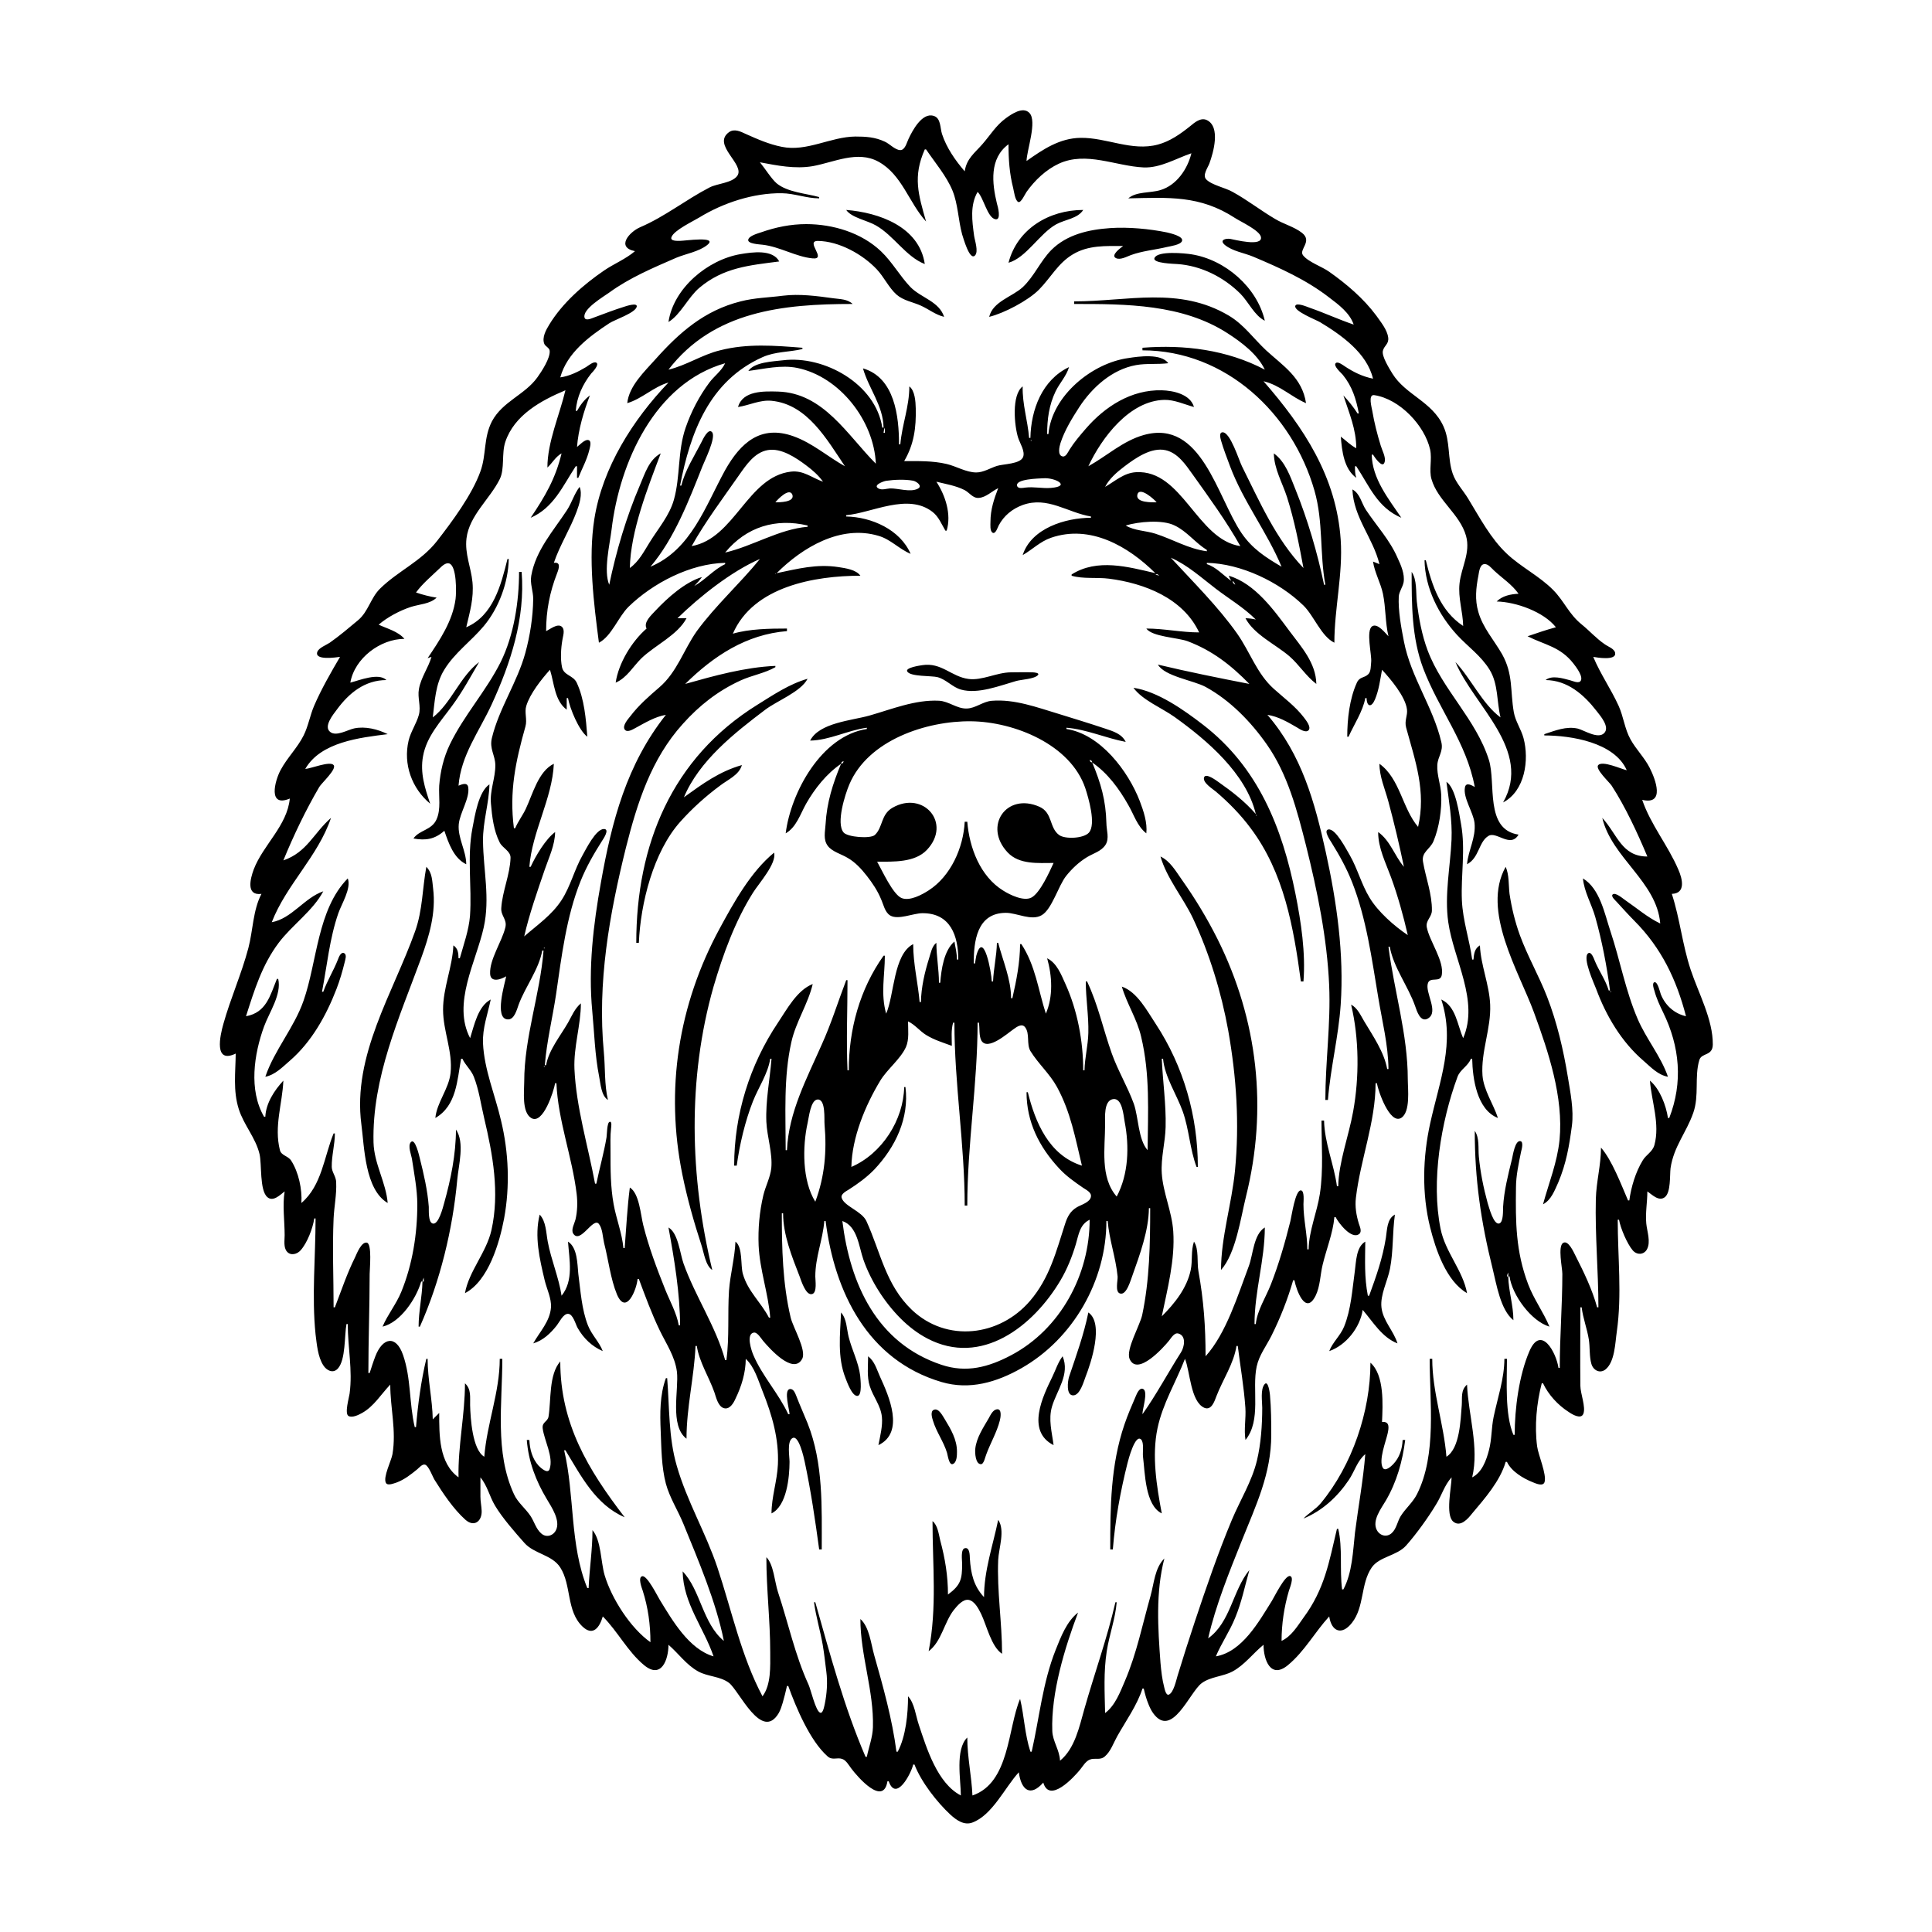 <?xml version="1.0" encoding="UTF-8"?>
<svg xmlns="http://www.w3.org/2000/svg" xmlns:xlink="http://www.w3.org/1999/xlink" width="1500pt" height="1500pt" viewBox="0 0 1500 1500" version="1.1">
<g id="surface1">
<path style=" stroke:none;fill-rule:nonzero;fill:rgb(0%,0%,0%);fill-opacity:1;" d="M 749 133 C 741.719 124.582 734.832 114.68 731.359 104 C 729.879 99.441 730.562 91.637 724.945 90 C 715.879 87 708.227 101.699 705.309 108 C 704 110.672 702.691 116.645 698.895 116.543 C 694.926 116.438 690.574 111.547 687 110 C 679.445 106.422 672.18 106 664 106.004 C 644.762 106.234 626.395 118 607 114 C 596.98 112 588.246 108.117 579 104 C 575 102.129 570.188 99.676 566 102.605 C 552.387 112.535 578.898 127.711 572.352 136.605 C 568.32 142.086 556.863 142.469 551 145.488 C 532.402 155.074 516.328 168.148 497 176.426 C 488.734 180 478 192 493 195 C 485.695 201.211 476.859 204.672 469 210.027 C 452.949 221 436.652 235.266 426.465 252 C 423.996 256.051 420.59 262 422.602 267 C 423.484 269 426.508 270 426.762 272.301 C 427.383 278 420.402 288.562 417.211 293 C 407.422 306.605 390.301 311.59 382 327 C 375.254 340 377.738 353 373 366 C 366.527 384.055 351 405 339.332 420 C 326.855 436 309 443.262 295 457.09 C 287.73 464.277 286 474.832 277.996 481.535 C 270.902 487.457 263.586 493.691 256 499 C 253.371 500.785 247.406 503 246.348 506.156 C 244 513 261.172 510.359 264 510 C 256.855 522.238 249.457 535 243.871 548 C 240.664 555.492 239.379 563.703 235.73 571 C 230.875 580.711 222.867 588.402 217.781 598 C 213.324 606.406 207.812 627.203 225 620 C 223 641.074 204.27 656 197 675 C 194.262 682.41 190.867 695.594 203 694 C 196.352 706.672 196.449 722.324 192.848 736 C 187.57 756.031 179 775.062 173.422 795 C 170.859 804 165.812 826.27 183 818 C 182.879 832.664 180.836 846.598 185.348 861 C 189.227 873.379 198.48 883.32 201.496 896 C 203.375 904 201.43 924 207.516 929.395 C 212 933.438 217.539 927.645 221 925 C 219.207 935.59 221 948.148 221 959 C 221 963 220 968.465 222.742 971.684 C 225.637 975.184 230.73 973.777 233.363 970.773 C 238.555 965 242.844 953.707 244 946 L 245 946 C 245 976 241.957 1006.145 245 1036 C 245.988 1043.648 246.715 1053.375 250.996 1060 C 253.496 1064 258.539 1066.68 262.297 1062.566 C 268.453 1055.828 267.348 1037 269 1028 L 270 1028 C 270 1046 273.883 1064 271.426 1082 C 270.992 1085.18 267.344 1097.574 270.605 1099.383 C 273.535 1101 278.461 1098.496 281 1097.094 C 290.27 1092 295.859 1082.461 303 1075 C 303 1093.324 307.809 1110.508 304.715 1129 C 303.871 1134.047 297.184 1147 299.645 1151.355 C 300.988 1153.82 306 1151.574 308 1151 C 314 1148.723 319 1144.824 324 1140.719 C 325.398 1139.547 328 1136.344 330.184 1137.207 C 333 1138.371 335.789 1146.379 337.426 1149 C 343.895 1159.371 352 1171.527 361.172 1179.773 C 368 1186.035 374.262 1181.195 373.961 1173 C 373.824 1169.309 373 1165.711 373 1162 C 372.945 1157 373 1152 373 1147 C 378.477 1153.664 380 1161.734 384.352 1169 C 389.938 1178.395 399.867 1189.727 407.215 1198 C 414.895 1206.566 428.664 1207.074 435 1217.016 C 443.812 1230.82 439.609 1250.684 452.184 1262.785 C 460.531 1270.82 465.617 1263.219 468 1255 C 479.625 1266.656 487.316 1282.246 500 1292.773 C 513.496 1304 518.992 1288.523 519 1277 C 526.789 1283.734 532.824 1292.551 542 1297.652 C 549.504 1301.82 559 1301.336 565.984 1306.559 C 574 1312.73 591.359 1352.41 604.633 1330 C 606 1327.512 606.898 1324.734 607.707 1322 C 608.977 1317.711 610 1313.383 611 1309 L 612 1309 C 618 1325.676 628.949 1351.672 642.465 1363.566 C 646.203 1367 649.82 1364.195 653.906 1365.645 C 657 1366.777 658.969 1370.438 660.895 1373 C 666 1379.809 685.867 1402.664 689 1383 L 690 1383 C 695.711 1399.258 707.363 1377.074 709 1370 L 710 1370 C 715.191 1383.496 727.41 1399.172 738 1409 C 742.598 1413.133 748.508 1417.441 755 1415.004 C 770.535 1409.176 780.223 1387.711 791 1376 C 792.852 1389.75 799.895 1395.465 810 1384 C 814.758 1400.438 833.613 1380 838.535 1374 C 840.727 1371.348 842.73 1367.602 846 1366.199 C 850 1364.473 854 1367 857.816 1363.684 C 862.395 1359.766 864.535 1353.129 867.426 1348 C 874 1336.32 882.953 1323.789 887 1311 L 888 1311 C 888.934 1315.066 890 1319.117 891.617 1323 C 892.586 1325.441 893.688 1327.816 895.223 1330 C 909.906 1350.449 923.609 1313.703 933 1306.801 C 940 1301.66 949.43 1301.738 957 1297.676 C 966.277 1292.695 972.898 1283.598 981 1277 C 981 1288.508 986.449 1304.02 1000 1292.773 C 1012.875 1282.094 1020.824 1267.172 1032 1255 C 1033.762 1266.75 1041.781 1270 1049.609 1260 C 1059.438 1247.633 1056.273 1229.73 1064.969 1217.043 C 1070.82 1208.508 1084.492 1208 1091.672 1200 C 1099.617 1191.051 1108.898 1178.168 1115 1168 C 1119.375 1161 1121.355 1153.289 1127 1147 C 1127 1154.523 1122 1176.207 1128.316 1181.395 C 1133.891 1186.055 1139.863 1179 1143 1175 C 1152.785 1163.434 1164.742 1149.773 1169 1135 L 1170 1135 C 1173.512 1142.473 1182.512 1147.801 1190 1150.793 C 1192.215 1151.676 1198 1154.398 1199.188 1150.68 C 1200.984 1144.785 1194.312 1129.691 1193.426 1123 C 1191.316 1107.133 1193 1089.438 1197 1074 L 1198 1074 C 1202.258 1083 1209.672 1091 1218 1096.301 C 1220.445 1098 1227.465 1102.32 1229.305 1097.68 C 1231.363 1092.496 1227 1081.793 1227 1076 C 1226.762 1055.672 1227 1035.328 1227 1015 L 1228 1015 C 1229 1023.441 1232.23 1031.547 1233.562 1040 C 1234.523 1046.105 1233.848 1053.094 1235.574 1059 C 1236.965 1063.754 1242 1066.711 1246.473 1063.258 C 1253.801 1057.391 1254 1042.52 1255.27 1034 C 1259.367 1005.262 1256 976 1256 947 L 1257 947 C 1258.188 953.57 1263.27 965.656 1267.648 970.773 C 1270.848 974.508 1276.23 974.367 1278.684 970 C 1281.828 964.148 1278.75 956.062 1278.172 950 C 1277.375 941.668 1279 933.34 1279 925 C 1282.645 927.48 1288 933.184 1292.684 929.395 C 1297.301 925.59 1296.348 912.582 1297 907 C 1299.527 890 1309.195 879.578 1314.656 864 C 1319.387 850.496 1315.473 836.109 1319.316 823.148 C 1321 817.117 1329.691 820.184 1329.816 811 C 1330 791.637 1318.66 771 1312.668 753 C 1306.172 733.516 1304.348 713.512 1298 694 C 1309 693.641 1306.293 682.395 1303 675 C 1295 656.316 1281.57 640.293 1275 621 C 1293 625.258 1285.34 605 1280.742 596 C 1276.66 588.062 1270.188 581.773 1265.902 574 C 1261.418 566 1260.5 556.398 1256.688 548 C 1250.785 535 1242.531 523.289 1237 510 C 1239.922 510.543 1255 513.059 1254 507 C 1253.57 503.699 1248.387 502 1246 500.25 C 1239.391 495.793 1234.172 489.797 1228 484.805 C 1217.977 476.695 1214.5 466.797 1205.906 458.09 C 1195.227 447.266 1181 440.355 1170 430 C 1157.242 418 1148.836 401.801 1139.797 387 C 1135.977 380.742 1130.457 375 1127.969 368 C 1123.754 356.164 1126.184 343.105 1120.688 331 C 1111.883 311.609 1091.352 306.75 1081 290 C 1078.828 286.352 1072.609 276.703 1073.66 272.375 C 1074.676 268.195 1078.477 267.172 1077.781 262 C 1076.953 255.824 1072 250 1068.523 245 C 1058.562 231.617 1045.512 220.547 1032 211 C 1026.438 207 1015.707 203.453 1011.637 198.164 C 1008.227 193.742 1019.277 187.41 1010.891 180.801 C 1004.934 176.105 996.578 174 990 170 C 978.723 163.391 968.418 155.23 957 149 C 951.391 145.73 940.824 143.758 936.504 139.273 C 933.391 136.047 937.695 130.27 938.934 127 C 942 118.656 947.883 98.453 936.957 93.219 C 932.203 91 927.449 95.137 924 98 C 916.453 104.012 908.512 109.691 899 112.242 C 878.711 117.684 859.262 106.762 839 107.02 C 822.715 107.223 809.758 116 797 125 C 797.172 116.621 805.398 94.164 799.258 87.707 C 794.211 82.398 785.348 88.605 781 91.746 C 773.277 97.328 768.816 105 762.676 112 C 756.527 119 750.477 123.145 749 133 M 783 112 C 783 123.664 783.723 134.645 786.629 146 C 787.262 148.477 788 155.477 790.516 156.793 C 792.613 158 796 150.312 797 149 C 803.352 140.055 812 131.773 822 127.121 C 843.258 117.23 866.191 129 888 130 C 901 130.473 912.969 123.07 925 119 C 922 131.305 913.504 143.812 901 147.559 C 893.227 150 882.289 148.527 876 154 C 907.254 153.355 931.559 151.434 959 169.344 C 963.18 172.074 978.266 179 979 184.102 C 980.301 191.801 958.227 186 955 185.445 C 951.195 185 946.578 186.461 951 190.203 C 957 195.094 966 196.344 973 199.285 C 993.723 208.047 1014 217.074 1032 231 C 1039.371 236.562 1047.969 243 1051 252 C 1039.508 248.113 1028.523 243 1017 239 C 1015.32 238.441 1006.387 234.43 1005.633 237.574 C 1004.648 241.672 1021.988 248.387 1025 250.203 C 1041.535 260.191 1061.266 274.074 1066 294 C 1057.754 292.293 1051 289 1044 284.344 C 1042.742 283.543 1038.57 280.254 1037 282 C 1035 284.141 1041.379 289.574 1042.535 291 C 1049.859 300 1052.891 309.805 1055 321 L 1054 321 C 1050.84 316 1047 311.316 1043 307 C 1047.488 320.77 1052.996 333.27 1053 348 C 1048.477 345.652 1045 342 1041 339 C 1041.879 350.133 1043.406 364 1053 371 C 1052 368 1052 365.168 1052 362 L 1053 362 C 1063.336 377.668 1069.34 394 1088 402 C 1078 387.203 1065.387 371.668 1065 353 L 1066 353 C 1067 354.609 1073.453 364.371 1075 358.793 C 1076.188 355.086 1073 349.492 1072 346 C 1069.277 337.16 1066.969 328.137 1065.434 319 C 1064.988 316.332 1061.988 306 1067 306.785 C 1086.797 309.77 1106.188 330.477 1110.336 349 C 1112 356.668 1109.348 365 1111.402 372 C 1116.203 388.688 1133.422 399.121 1138.211 416 C 1141.902 429 1134.52 440.465 1133.176 453 C 1131.957 464.316 1135.77 474.832 1136 486 C 1118.211 474.23 1111.824 454.59 1107 435 L 1106 435 C 1106.445 456.57 1116.934 477.371 1131.285 493 C 1139.684 502.082 1149.938 509.215 1156.531 520 C 1163.379 531.195 1161.973 544.707 1165 557 C 1151 546.727 1142 526.711 1130 514 C 1144 547.793 1190 582.469 1167 623 C 1183.98 614.191 1187.414 590 1182.84 573 C 1180.988 566.152 1176.555 560 1175.328 553 C 1172.426 536.434 1174.973 523.656 1166.27 508 C 1160 497 1151.223 487.387 1147.746 475 C 1145 465.645 1145.953 456.402 1147.805 447 C 1148.316 444.398 1148.789 438.414 1152.227 438 C 1155.262 437.484 1158 441.16 1160 443 C 1166.414 449 1173.883 453.738 1179 461 C 1172.879 461.266 1166.434 462.559 1162 467 C 1176.969 467.309 1198.555 475 1208 487 C 1200.473 489 1193.355 491.512 1186 494 C 1199.465 500.762 1211.316 502.078 1221.48 515 C 1223.312 517.324 1230 525.801 1226.934 529 C 1225.18 530.684 1220.93 528.66 1219 528.152 C 1213.328 526.672 1204.879 524 1200 528 C 1216.926 528.141 1229.648 539.211 1239.574 552 C 1242.379 555.613 1250.254 564.551 1245.395 569.254 C 1240.586 574 1230 567 1225 565.68 C 1216 563.637 1207.352 567.281 1199 570 L 1199 571 C 1219.906 571.016 1253.488 576.379 1263 598 C 1258.758 597.121 1244.234 590.336 1240.832 594.031 C 1238.219 597 1249.59 607.359 1251.301 610 C 1261.961 626.461 1271.465 647 1279 665 C 1259 665 1255.742 647.789 1244 635 C 1251.312 666 1286.352 684.562 1289 717 C 1279.305 712.414 1270.809 705.043 1262 699 C 1260.348 698 1254.227 692.352 1252 694.531 C 1250.578 696 1254.242 699.152 1255 700.016 C 1259.664 705.055 1264.172 710.145 1269 715 C 1289.973 736.086 1301.656 760.633 1309 789 C 1300 787 1292.883 780.59 1289.465 772 C 1288.844 770.441 1287 761.805 1284.43 762.633 C 1282.492 763.223 1284 768 1284.43 769 C 1286 775 1288.57 780.52 1291.246 786 C 1304.258 812.664 1306.727 840.352 1296 868 L 1295 868 C 1293.562 858.281 1288.688 845.367 1281 839 C 1282.293 855.371 1288.918 872.637 1284.48 889 C 1283 894.371 1278 896.488 1275.352 901.016 C 1269.859 910 1266.391 921.668 1265 932 L 1264 932 C 1258.789 920 1251.574 900.719 1243 891 C 1243 904.605 1239.348 917.391 1239 931 C 1238.328 959 1241 987.043 1241 1015 L 1240 1015 C 1236.23 1001.184 1229.719 987.727 1223.242 975 C 1222 972.555 1217.613 962.453 1213.598 965 C 1209.309 967.559 1213 984.516 1213 989 C 1213 1013.348 1211 1037.691 1211 1062 L 1210 1062 C 1208.23 1050.027 1196.449 1028.273 1187.469 1049 C 1179.336 1067.77 1176 1093.711 1176 1114 L 1175 1114 C 1168.258 1098.027 1170 1072.273 1170 1055 L 1168 1055 C 1167.957 1070.441 1162.797 1085.047 1159.664 1100 C 1157.855 1108.633 1158.285 1117.434 1156 1126 C 1154 1133.734 1150.523 1143.324 1143 1147 C 1148.551 1123.703 1140 1098.504 1139 1075 C 1133.984 1079.426 1135.328 1085 1134.91 1091 C 1134 1102.039 1133.484 1124.586 1123 1131 C 1120.98 1105.387 1112 1080.77 1112 1055 L 1110 1055 C 1110 1088.238 1115.605 1129.27 1100.191 1160 C 1096.953 1166.449 1091.363 1171 1087.559 1177 C 1084.918 1181.191 1084.262 1187 1080.469 1190.348 C 1076.652 1193.758 1071.379 1192.375 1069 1188 C 1065 1180.555 1072.465 1171.035 1075.988 1165 C 1084.438 1150.527 1088.91 1134.52 1091 1118 L 1089 1118 C 1088.695 1125 1086.598 1131.652 1081.676 1136.816 C 1080.211 1138.348 1075.453 1142.812 1073.602 1139.574 C 1070.227 1133.668 1075.98 1119.211 1077.348 1113 C 1078.383 1108.32 1079 1103.457 1073 1104 C 1073.562 1091 1075 1067.637 1064 1058 C 1064 1095.812 1049.805 1137.664 1025.535 1167 C 1021.562 1171.801 1016.234 1174.629 1012 1179 C 1026.637 1173 1038.441 1162.105 1047.25 1149 C 1051.676 1142.418 1053.77 1134.164 1060 1129 C 1058.391 1149.234 1054.574 1169.789 1052 1190 C 1050.426 1204.469 1049.902 1221 1043 1234 L 1042 1234 C 1040 1218.758 1042.52 1201.785 1039 1187 L 1038 1187 C 1031.852 1212.82 1028.527 1233.66 1012 1256 C 1007.258 1262.613 1002.66 1270.43 995 1274 C 995 1261 997 1247.566 1000.723 1235 C 1001.266 1233.16 1005 1224.43 1001.57 1223.633 C 997.707 1222.742 989.312 1240 987.426 1243 C 977.383 1259.035 964.43 1282.473 944 1286 C 948.328 1275.656 954.848 1266.414 959 1256 C 964 1244.055 966.512 1231.383 970 1219 C 957 1234.785 955.453 1259.602 938 1272 C 943.902 1246.246 954.402 1220.492 964.199 1196 C 975.188 1168.527 987 1144.199 987 1114 C 987 1103.578 986.926 1093.367 986 1083 C 985.895 1081.797 984.652 1071.445 981.879 1074.637 C 978.422 1078.613 980 1088.156 980 1093 C 979.977 1106.43 979 1121 975.871 1134 C 971.988 1150.109 962.816 1164.766 956.426 1180 C 945.57 1206 936.531 1232.402 927.668 1259 C 923 1273 918.562 1287 914.277 1301 C 913.219 1304.484 911.203 1314 907.586 1315.652 C 905.258 1316.727 904.23 1311.301 903.895 1310 C 902.309 1304 901.555 1297.328 901 1291 C 899 1264.219 897.184 1236.344 904 1210 C 896.535 1217.387 896 1229.363 893.289 1239 C 886.98 1261.227 882.555 1283.66 873.422 1305 C 869.695 1313.703 865.801 1324.238 858 1330 C 857.664 1313.684 856.758 1298.301 859.273 1282 C 861.234 1269.297 865.953 1256.801 867 1244 L 866 1244 C 859.59 1272 849.688 1299.383 841.859 1327 C 837.992 1340.641 834.523 1357.617 823 1367 C 822.641 1358.633 817.309 1352 817 1344 C 815.934 1314.426 826.664 1279.398 837 1252 C 828.172 1258.812 823.602 1271 819.602 1281 C 809.465 1306.547 807 1333.523 801 1360 L 800 1360 C 795.551 1346.324 795.262 1332.707 792 1319 C 782.305 1341.824 784 1384.188 755 1394 C 754.352 1379 751 1364.188 751 1349 C 741.43 1358.266 745.992 1382 746 1394 C 727.648 1384.473 719.418 1357.254 713.332 1339 C 711 1332.148 710 1322.289 705 1317 C 704.996 1330.496 703.34 1348 697 1360 L 696 1360 C 692.746 1334.812 685.633 1309.395 678.711 1285 C 676.223 1276.238 675 1263.215 668 1257 C 668 1285.113 678.539 1312.762 677.742 1341 C 677.52 1348.766 674.559 1356.445 673 1364 L 672 1364 C 655.434 1325.547 644.461 1284.379 633 1244 L 632 1244 C 633.492 1255.094 636.832 1266 638.75 1277 C 639.965 1284 640.652 1291 641.574 1298 C 642.637 1306.082 641.988 1315.027 640.336 1323 C 640 1324.266 639 1331 636.594 1329.652 C 633.188 1328 629.559 1312 627.77 1308 C 617.215 1285 612 1260.023 604 1236 C 601.457 1228.367 600.656 1214.516 595 1209 C 595 1233.695 598 1258.238 598 1283 C 598 1293.727 598.766 1308 592 1317 C 575.566 1286.172 567.992 1250 557 1217 C 548 1190.094 533.199 1165.238 525.426 1138 C 519 1116 519.789 1092.672 518 1070 L 517 1070 C 512.215 1083 512.391 1097.496 512.961 1111 C 513.535 1124.613 513.523 1138.742 517 1152 C 520 1163 526.305 1172.609 530.547 1183 C 542.191 1211.508 556 1243.801 562 1274 C 545.383 1260.266 544 1234.535 530 1220 C 530.512 1245 546.363 1263.578 554 1286 C 534.801 1280.352 522 1258 512.191 1242 C 510.395 1239.105 502.469 1223 498.648 1223.77 C 495 1224.551 498.406 1233.168 499 1235 C 503.172 1248 505 1261.508 505 1275 C 489.484 1264.062 474.859 1241.121 469.438 1223 C 466.438 1213 466.863 1196 460 1188 C 460 1203.117 457.648 1218 457 1233 L 456 1233 C 442.23 1199.426 446.266 1160.711 438 1126 L 439 1126 C 451.191 1146 462.336 1168.223 485 1178 C 456.566 1141 435 1105.359 435 1057 C 425.945 1067.367 428 1087.148 425.852 1100 C 425 1104 420.734 1104.016 421.344 1109.004 C 422.477 1118.254 429.961 1131.309 426.684 1140.664 C 425.246 1144.762 419.656 1139.461 418.215 1138 C 413.211 1132.52 411.309 1125.148 411 1118 L 409 1118 C 410.312 1134.625 416 1149.719 424.602 1164 C 428.207 1170.094 435.32 1180.543 431.668 1188 C 429.418 1192.52 424 1194 420.215 1190.566 C 416.215 1187.16 414.746 1181.281 411.895 1177 C 407.914 1171.02 402 1166.641 399 1160 C 384 1127.625 390 1089.461 390 1055 L 388 1055 C 388 1081 378 1105.297 376 1131 C 366.727 1125.637 365.258 1101 365 1091 C 364.859 1084.688 366 1078.539 361 1074 C 361 1098.57 355.492 1122.438 356 1147 C 340.703 1136 341 1114 341 1097 L 336 1102 C 335.676 1086.305 332 1070.699 332 1055 L 331 1055 C 327 1071.5 324.348 1091.055 323 1108 L 322 1108 C 317.633 1089.648 319.246 1070.254 312.922 1052 C 307.438 1036.172 297 1038.469 291.43 1053 C 289.781 1057.262 288.414 1061.656 287 1066 L 286 1066 C 286 1040.297 286.988 1014.605 287 989 C 287 985.414 289 965.523 284.773 964.77 C 280.617 964.043 277 973.219 275.754 976 C 269.492 988.516 265 1002 260 1015 L 259 1015 C 259 992.07 258 969 259 946 C 259.449 936.629 261.438 927.434 261 918 C 260.988 913.453 257.645 910.164 257.57 906 C 257.426 897.281 260 888.703 260 880 L 259 880 C 251.617 898 249.902 920.469 234 934 C 234.676 923.504 231.863 910 226 901.023 C 223.598 897.375 218.418 897.219 217.328 893 C 212.641 874.492 219.219 857.129 220 839 C 213 846.539 206.48 856.531 206 867 L 205 867 C 192.965 846.281 197.215 818.379 205 797 C 209 786 218.785 772.121 216 760 L 215 760 C 209.77 772.812 206.824 786.18 191 789 C 197.473 768.766 203.395 749.281 216.375 732 C 226.645 718.332 243 707.117 251 692 C 236.223 697.121 226.469 713.242 211 716 C 222.34 686.773 246.871 665 257 635 C 243.461 646.832 238.371 661.742 220 668 C 227.945 648.637 237.312 629.078 247.879 611 C 249.602 608.047 261.762 597.016 259 594 C 256.32 590.59 241.191 596.816 237 597 C 249 576.035 279.551 572.684 301 570 C 293.352 566.156 283.539 563.707 275 565.52 C 269.961 566.586 261 572.098 256.32 568.242 C 251 564 258.738 554.688 261.477 551 C 271 538.004 283.273 528.047 300 528 C 294 522.074 279.25 528.125 272 530 C 275.281 511.012 295.309 496.051 314 496 C 308.992 490.156 300.797 488.18 294 485 C 300.73 479.152 310.508 474 319 471.219 C 325.602 469.082 333.844 469 339 464 C 333.664 463.215 328 461.73 323 460 C 327.863 453.238 335.25 447.105 341.285 441.301 C 343 439.633 346 436.641 348.723 437.457 C 354.711 439.258 354.352 460.078 353.711 465 C 351.492 482.066 341.41 497.035 332 511 L 335 510 C 332.512 518.637 326.801 526 325.25 535 C 324 541.73 327 548.371 325.211 555 C 323.242 562 318.914 568 317.234 575 C 312.93 593.289 319.68 612.094 334 624 C 329.918 612 326 600 328.465 587 C 331.215 571.711 342.215 560.094 351 548 C 359 537.156 365.25 525.566 372 514 C 357 525.41 350.473 545.828 336 557 C 337.598 544.371 338 531.168 344.926 520 C 352.949 506.793 365.91 497.719 375.676 486 C 387.355 472 394.625 452.234 395 434 L 394 434 C 389 454.145 383 478 362 487 C 364.746 475.133 368 464.418 366.828 452 C 365.711 440.422 360.746 430 362.184 418 C 364.348 400.156 380.438 387.344 388 372 C 392 364 389.277 352.145 392.355 343 C 399.32 322.309 419.926 311 439 303 C 434.43 322.289 425 343.105 425 363 C 428.938 359.398 431.25 354.684 436 352 C 431.285 371.578 423.266 385.301 412 402 C 429.902 394.273 436.934 377.262 447 362 L 448 362 L 448 371 L 449 371 C 452 363.457 455.695 357.094 457.625 349 C 458 347.23 459.668 342.184 456.668 341.633 C 453.879 341.117 450 345.523 448 347 C 449 333.574 453.172 319.512 458 307 C 453.676 310.188 450.648 314.352 448 319 L 447 319 C 447.859 308.195 452.367 298.426 459 290 C 460 289 465.664 283.051 462.961 281.559 C 460.805 280.367 456.672 284 455 285 C 448.828 288.676 442.188 292 435 293 C 440.188 274.035 457.34 261.309 473 251.004 C 477 248.301 493.289 243 494.367 238.109 C 495 234.684 486.172 237.664 485 238.027 C 476.859 240.539 468.98 243.625 461 246.574 C 459.395 247.164 454.617 249.402 453.832 246.59 C 452 240.035 468.676 230.293 473 227.152 C 488.957 215.562 506.969 208 525 200.148 C 532.512 197 542.426 195.445 548.922 190.355 C 558.32 183 531.57 187.023 528 187 C 526.301 187 520 187.398 521.348 184.066 C 523.246 178.781 538.18 171.766 543 168.812 C 561.5 157.473 585 149.742 607 150.02 C 616.812 150.141 626.172 154 636 154 L 636 153 C 625.875 150.152 611.488 149.344 603 142.352 C 598.824 138.715 593.863 130.676 590 126 C 603.586 128.559 617.211 131.336 631 129 C 647.512 126.016 665.707 116.605 682 125.52 C 700.309 135.531 705.637 157.359 719 172 C 713 151 708.621 137.16 718 116 L 719 116 C 725.773 126.051 734.945 136.781 739.523 148 C 743.832 158.551 743.984 171 747 182 C 747.797 184.285 752.75 202.711 756.977 198.363 C 759.906 195.348 756.766 186.586 756.281 183 C 754.75 171.637 753 159.379 759 149 C 763.605 153.203 766.547 169 772.789 170.219 C 777.742 171.227 774.578 159.809 774 158 C 770.203 142.273 768 123.012 783 112 M 657 163 C 661 169 673.684 171.258 680 175 C 693.879 182.812 703.34 199.328 718 205 C 713.707 176 682.418 165.008 657 163 M 783 204 C 796.754 200.141 807 181.426 820 174.176 C 826.559 170.504 836.871 169.73 841 163 C 814.418 163.02 789.805 177.773 783 204 M 733 246 C 729.176 234.055 715.223 231.277 707 223 C 698.645 214.324 692.781 203.445 683.984 195.09 C 668.762 180.629 646.691 174.023 626 174 C 613.965 174 602.328 176.371 591 180.344 C 588.477 181.23 581.562 183 580.922 186.113 C 580.254 189.375 590 189.73 592 190 C 605.344 191.473 617.98 199.43 630.98 200.613 C 642.383 201.652 624.836 187 635 187.066 C 651.469 187.238 669.762 197.461 680.715 209.09 C 686.371 215.094 689.977 223.207 696 228.672 C 701.438 233.445 708.66 234.434 715 237.312 C 721.172 240.113 726.324 244.398 733 246 M 768 246 C 779.496 243.242 798.375 233.301 806.715 224.824 C 815.832 215.562 821.477 204.285 833 197.453 C 845 190.266 858.449 191 872 191 C 870.336 192.273 862 198.137 866.379 200.383 C 869.734 202.117 874.879 199.184 878 198.055 C 887 194.773 896.656 194 906 191.766 C 908.703 191.133 916.375 190.141 917.652 187.273 C 919.383 183.406 908.203 181 906 180.449 C 892.348 177.652 875.918 176.137 862 177.09 C 845.395 178.227 828.32 182 816.176 194.172 C 807.555 203 803 214.543 794 223 C 785.805 230.477 770.828 234.113 768 246 M 519 250 C 528.449 244.266 534.262 230.805 543 223.438 C 561.715 207.668 581.77 206 605 203 C 599.973 193.387 583.887 195.789 575 197.285 C 549.602 201.566 522.898 223.613 519 250 M 982 249 C 975.953 223 951.273 201.574 925 197.438 C 920 196.66 898.77 194.5 896.348 200.301 C 894.602 204.473 911.57 204.809 914 205 C 932.379 206.23 950 215.062 962.996 228.004 C 969.32 234.328 973.934 245.066 982 249 M 487 313 C 498.457 309.629 507.387 300.344 519 297 C 491.438 325.801 467.734 363.023 461.438 403 C 456.609 433.676 461 468.406 465 499 C 474.766 494.012 480 479 488 471.09 C 506.965 452.652 536 437.555 563 437 L 563 438 C 554.258 442.055 547.539 450.242 539 455 C 541.207 452.746 543.191 450.574 545 448 C 531.809 452 518.281 464.133 509 474 C 505.793 477.539 499.383 483.012 502 488 C 490.523 498 480.238 514.828 478 530 C 486.707 526.312 491.469 517.488 498 511.09 C 508.473 501 526.184 493.027 533 480 L 526 480 C 543 463.328 568 443.477 590 434 C 574.387 453.238 555.621 470 541 490 C 530.891 504.301 525.688 521.785 512 533.57 C 503.836 540.602 496 547.402 489.43 556 C 487.738 558.203 483 563.301 485 566.383 C 486.898 569.031 491 566.438 493 565.406 C 500.594 561.305 508.379 556.484 517 555 C 486.512 593.445 475 637.586 466.574 685 C 460.641 718 456.648 751.578 459.828 785 C 461.457 802.109 461.824 819.031 465.199 836 C 466.324 841.66 466.801 850.727 472 854 C 469.172 842.117 469.984 829.129 468.828 817 C 463.684 763 473 710.426 486 658 C 494.855 623.078 505.551 589.258 530.172 562 C 543 547.672 557.43 536.355 575 528.309 C 583.77 524.293 593.637 522.754 602 518 L 602 517 C 578.402 518.012 554.613 524.629 532 531 C 554 509.297 579.477 492.488 611 490 L 611 488 C 597.734 488 581.746 488.23 569 492 C 584.84 455.289 632.641 447 668 447 C 664.773 442.289 656.395 441.133 651 440.297 C 634 437.676 619.434 441.598 603 445 C 623 425 652.684 407.266 682 416 C 691.527 418.723 698 426.242 707 430 C 698.859 411.141 676.645 401.406 657 401 L 657 400 C 677 398.246 704.766 382.543 723.984 397.418 C 728.84 401.176 731 407 734 412 L 735 412 C 738.793 399.172 734 384.742 727 374 C 734.438 375.832 742 377 748.984 380.531 C 752.715 382.523 755.371 387 760 386.562 C 765.535 386.18 770.168 381.297 775 379 C 771.727 387.484 768.973 395.816 769 405 C 769 407.09 768.41 412.461 770.75 413.652 C 772.984 414.793 774.727 409.234 775.371 408 C 779.324 400.434 786 395 794 392.09 C 813.359 385.121 828.805 398 847 401 L 847 402 C 827.344 402.004 800.656 410.109 794 431 C 801.562 426.648 807.57 420.426 816 417.52 C 846.371 407.043 875.836 424 897 445 C 875.863 440.109 852 433.367 832 446 L 832 447 C 840.926 449.637 851.664 448.094 861 449.285 C 888.434 452.785 918.578 464.434 931 491 C 917.297 491 903.777 488 890 488 C 894.523 494.406 914.309 495 922 497.812 C 941.363 505.148 955.633 516.344 970 531 C 946.492 526.441 922.219 521.531 899 516 C 904.184 525.109 926.645 528.238 936 533.309 C 955 543.66 971.18 560.328 983.562 578 C 999.809 601.184 1007 629 1013.871 656 C 1022.758 691.527 1030.355 728.34 1031.961 765 C 1033.266 795 1029 824.293 1029 854 L 1031 854 C 1032.957 829.219 1039.207 805 1040.91 780 C 1043.602 740.734 1037.832 700.273 1029.426 662 C 1020.867 623.047 1010.75 586 984 555 C 992.336 556.246 999.816 560.617 1007 564.797 C 1008.941 566 1013.742 569.277 1015.93 567 C 1018.332 564.41 1013.777 559 1012.32 557 C 1005.664 548.328 997 542.027 989 534.824 C 975.816 523.035 970.523 506.152 960.562 492 C 945.895 471.164 926.254 451.746 909 433 C 922 438.637 932.801 448.574 944 457.117 C 954.488 465.113 965.605 471.633 975 481 C 972.289 480.352 969.785 480.059 967 480 C 973.535 492.602 990.395 500.34 1001 509.43 C 1008.621 516 1014 525 1022 531 C 1021.652 514.641 1010.414 502.363 1001.195 490 C 989.43 474.227 974.508 453 954 447 C 954.613 448.66 955 449.484 956 451 C 949.652 446.66 944.469 440.387 937 438 L 937 437 C 963.473 437.547 993.211 451.828 1011.961 470.09 C 1020.227 478.141 1025.734 494 1036 499 C 1036 472.371 1042.734 445.656 1040.91 419 C 1037.57 370.238 1012.391 332 981 296 C 993.879 299.051 1002.371 308.078 1014 313 C 1011 293.145 996.273 284.152 983 272 C 973.172 262.797 965.777 252 954 245.016 C 915.434 222.164 875.512 234 834 234 L 834 236 C 874.289 236 917.879 236.07 953 258.691 C 963.938 265.738 976.285 275 982 287 C 952.598 271.508 919.355 267.445 887 270 L 887 272 C 951.652 272.043 1003.41 321 1020.574 381 C 1027.516 405.328 1024.496 429.746 1029 454 L 1028 454 C 1022.871 429.227 1015.258 403.457 1005.801 380 C 1001.797 370.07 997.984 358.465 989 352 C 989.254 364.148 995.594 374.699 999.254 386 C 1005 404.176 1008.527 422.305 1012 441 C 990.598 418.633 977.918 389.344 964.246 362 C 961.848 357.203 955.277 335.637 949.273 335.637 C 946.188 335.637 947.59 340.391 948 342 C 949.941 348.789 952.582 355.406 955 362 C 965.371 389.59 983.758 413 995 440 C 982.648 432.719 972.309 426.137 964 414 C 944.91 386 933 325.09 888 337.746 C 871.902 342.266 859.312 354.031 845 362 C 855.402 339.742 876.98 311.074 904 310.457 C 911.699 310.281 919.695 314 927 316 C 924.207 306.129 911 303.238 902 303.016 C 878.387 302.434 857.961 315.496 842.871 333 C 838.453 338.121 834 343.316 830.434 349 C 829.375 350.637 827.578 355 825 354.367 C 820.809 353.566 822.547 346.52 823.359 344 C 826.539 334.152 832.422 324.602 838 316 C 848 300.73 863.43 286.812 882 283.465 C 890 282 898.746 283.043 907 282 C 901.68 274.234 884 276.734 876 278 C 848 281.805 816.598 307.262 814 337 L 813 337 C 813 325.508 814.48 314.5 819.492 304 C 822.645 297.395 827.906 292.109 830 285 C 809 295 800.449 318.152 800 340 L 799 340 C 797.879 326.273 793.688 314.074 794 300 C 785.207 306.664 787.531 330.789 790.52 340 C 791.852 344.105 796 350.355 794.355 354.773 C 792.176 360.383 778.953 360.164 774 361.746 C 768.816 363.402 763.562 366.805 758 366.812 C 750.289 366.824 742.445 362 735 360.234 C 724 357.672 713 358 702 358 C 709.641 345 711.352 332 710.984 317 C 710.859 311.812 710.363 303.309 706 300 C 706 315.824 700.344 329.598 699 345 L 698 345 C 698 323.438 694.711 293.137 670 286 C 674.582 302 685.645 314.688 686 332 L 685 332 C 679.902 298.004 639.828 275.809 608 279.715 C 600.238 280.668 585.824 281 581 288 C 593.41 286.422 606.48 283.098 619 285.664 C 652 292.457 678.57 326.688 680 360 C 658 338 639.41 305 604 304.016 C 593.281 303.746 576.625 303.125 573 316 C 581.734 314.711 589.941 310.309 599 311.172 C 626.812 313.82 641.98 341.215 656 362 C 642.449 354.445 630.863 344.008 616 338.699 C 590.656 329.648 575 343.691 563 365 C 547.605 393 536.637 426.758 505 440 C 523.551 418.238 534.965 388.305 545.398 362 C 547.18 357.508 556 339.742 552.945 335.66 C 549.984 331.805 545.625 341.297 544.758 343 C 539.277 353.766 531.801 365.203 529 377 L 528 377 C 536 335.719 550.691 295.785 592 277.312 C 602 272.82 612.613 273.473 623 271 L 623 270 C 601.465 268.301 580.273 266.551 559 272 C 545 275.391 532.883 283.711 519 287 C 554 241.441 608 236 662 236 C 657.906 232.148 652.34 232.312 647 231.574 C 634.344 229.832 620.734 228 608 229.574 C 596.922 231.031 585.969 231.152 575 234 C 547 241 527.586 258 508.836 279 C 500.402 288.441 488.359 299.715 487 313 M 563 282 C 560.227 288 554.656 291.789 550.762 297 C 542.902 307.516 536.633 319.602 532.344 332 C 525.953 350.469 528.336 369.73 523.215 388 C 519.777 400.266 511 410.375 504.426 421 C 499.898 428.266 496 436 489 441 C 489.594 412.223 502.926 378.707 513 352 C 503.738 357 500.605 368 496.719 377 C 486.352 401.113 478.316 428.301 473 454 C 468.426 443.098 473.453 422.621 474.844 411 C 481 359.262 508.219 297.66 563 282 M 981 295 L 980 296 L 981 295 M 520 296 L 519 297 L 520 296 M 687 332 L 687 336 L 686 336 C 686.176 334.316 686.316 333.508 687 332 M 800.668 341.668 C 800.723 341.723 800.777 342.777 800.332 342.332 C 800.277 342.277 800.223 341.223 800.668 341.668 M 639 374 C 630.387 371 623.805 365.012 614 366.184 C 580.289 370.219 570.484 418.031 537 424 C 547.609 405 561.18 387 573.723 369 C 579.309 361.055 585.727 351.324 596 349.473 C 606.559 347.566 618 355.395 626 361.375 C 630.91 365.062 635.449 369 639 374 M 963 424 C 929.273 419 918 364.531 882 366.609 C 872.555 367.152 865.793 373.559 858 378 C 861.363 371.52 867.234 366.496 873 362.133 C 881.355 355.801 893.824 347 905 349.531 C 914.395 351.656 920.465 360.645 925.711 368 C 938.371 385.762 952.418 405.016 963 424 M 657 362 L 656 363 L 657 362 M 845 362 L 844 363 L 845 362 M 810 371.324 C 819 370.648 832 377.465 816 378.812 C 809.332 379.375 802.801 377.723 796 378.574 C 794.344 378.781 790.57 379.617 789.754 377.441 C 787.605 371.727 807 371.547 810 371.324 M 688 373.301 C 694.238 372.367 702.773 372.059 708.984 373.227 C 711.281 373.66 716.711 377.242 712.637 379.398 C 706.805 382.484 697.234 379 691 379.211 C 688.301 379.348 684.93 380.656 682.336 379.398 C 677 376.809 686 373.594 688 373.301 M 450 378 C 445.742 383.598 444 390.191 440.238 396 C 429.633 412.203 415.938 427.188 412.465 447 C 411.395 453.109 414 459 413.98 465 C 413.809 479 411.516 493.617 407.848 507 C 401.59 529.824 387.426 550 381.898 573 C 379.867 581.492 384.477 586.312 384.566 594 C 384.684 604.09 380.184 613.641 381.172 624 C 382 634 383.352 645 387.914 654 C 390 658.398 396.496 660.684 396.387 666.004 C 396 679 390 692 389.188 705 C 388.766 711.113 393.859 713.742 392.367 720 C 389.73 731.051 380 744.824 380.527 756 C 380.82 763.355 389.191 760.332 393 758 C 391.906 763.812 383.617 790.652 394 791.453 C 399.348 792 401.289 783.762 402.68 780 C 407.852 766.039 418.391 752.691 421 738 L 422 738 C 419.285 772.344 407 805.254 407 840 C 407 847.152 405 863.461 412.395 868 C 421.59 873.68 430 847.004 431 841 L 432 841 C 433.242 870 444.277 898.27 447.715 927 C 448.496 933.527 448.309 940.605 446.762 947 C 446 950.004 443.223 954.672 445 957.668 C 450.461 966.406 460.5 944.52 465 950.297 C 467.828 953.77 468 960.766 469 965 C 472.352 978 474 992.832 479 1005 C 486.172 1021.676 494.371 1001 495 993 L 496 993 C 501 1006.387 506 1020.07 512.258 1033 C 517.367 1043.562 524 1053.07 525.559 1065 C 527.188 1078.695 519.711 1107.02 533 1117 C 533 1092.566 538.965 1069.164 540 1045 L 541 1045 C 542.871 1057.484 550.496 1069.148 554.656 1081 C 556 1085 557.551 1092 562 1093.289 C 566.578 1094.582 569.547 1089.273 571 1086 C 575.703 1076.379 578.973 1065.684 579 1055 C 585.801 1061.281 588.637 1071.594 592 1080 C 599.383 1098.461 604.84 1117 603.961 1137 C 603.402 1149.77 599 1162.184 599 1175 C 610.914 1169.145 612.941 1146.801 613 1135 C 613 1130.781 611 1119.801 614.844 1116.832 C 620 1112.652 624.207 1132.266 624.789 1135 C 629.52 1157.211 632.977 1180.535 636 1203 L 638 1203 C 638 1170.297 639.344 1136 627 1105 C 624.195 1098 621 1091.051 618.316 1084.004 C 617.484 1082 616.195 1078.027 613.215 1078.465 C 608.277 1079.188 613 1094.684 613 1098 L 612 1098 C 604.461 1081.773 591.734 1068.25 584.875 1052 C 583.559 1049 578.992 1035.758 585.188 1034.633 C 588 1034.105 590.91 1039.195 592.438 1041 C 596.98 1046.363 615.879 1068 622.816 1055 C 626.355 1048.297 615.68 1030.582 613.883 1023 C 607.598 996.469 607 969.117 607 942 L 608 942 C 608 958.727 614.828 975.605 620.812 991 C 622 994.152 625.711 1006.383 630.699 1004.652 C 634.5 1003.336 633 994.035 633 991 C 633 976 638.805 962.66 640 948 L 641 948 C 647.953 1003 673.406 1056 731 1073 C 752.773 1079.426 773.801 1073.195 793 1062.281 C 833.23 1039.41 859 994.281 859 948 L 860 948 C 861.176 962.398 866.32 976.504 867.699 991 C 867.984 994 865.504 1003 869.551 1004.246 C 874.73 1006 878 993.223 879.309 990 C 885 974 891.855 955.316 892 938 L 893 938 C 893 965.723 892.551 993.758 886.789 1021 C 885 1029.148 874 1047.77 877 1055 C 882.918 1069 903.516 1046 907.535 1041 C 909.219 1039 911.664 1034.387 914.93 1035.348 C 921.371 1037.238 919.391 1046.09 916.895 1050 C 906.934 1065.605 897.641 1083.051 887 1098 C 886.801 1094.301 891.766 1080.176 887.414 1078.348 C 884.574 1077.152 882.598 1082.199 881.816 1084 C 878.684 1091.215 875.539 1098.555 873 1106 C 862.211 1137.668 862 1170 862 1203 L 864 1203 C 865.793 1180.273 869.84 1158.133 875.375 1136 C 875.984 1133.555 881.34 1113 885.977 1117.637 C 888.379 1120.098 886.988 1127.734 887.426 1131 C 889 1143.402 889 1168.672 902 1175 C 898 1153.812 894.188 1130.371 898.664 1109 C 902.699 1089.742 912.969 1073.125 920 1055 C 924 1064.539 924.25 1088.156 935 1093 C 940.609 1095.367 942.984 1087.762 944.426 1084 C 949.305 1071.254 957.961 1058.605 960 1045 L 961 1045 C 963 1061 965.812 1077 966.91 1093 C 967.473 1101.191 965.648 1110.004 967 1118 C 979.445 1102.578 971.883 1078.742 975.668 1061 C 977.566 1052.113 983.203 1045 987.191 1037 C 993.914 1023.551 999.871 1008.445 1004 994 L 1005 994 C 1006.371 1001.285 1013.566 1021.773 1021.43 1006 C 1025 998.824 1025 989.719 1026.883 982 C 1029.746 970 1034.922 957.352 1036 945 L 1037 945 C 1039 949.141 1049.324 962.824 1055.355 958 C 1057.613 956.137 1055.676 952.148 1055 950 C 1053 943.473 1051.914 936.785 1052.715 930 C 1056.242 900.129 1068 871.234 1068 841 L 1069 841 C 1070 847.035 1079 873.074 1087.773 868 C 1095.285 863.562 1093 845.262 1093 838 C 1093 803 1082.387 769.523 1078 735 L 1079 735 C 1081.832 751 1093.297 765.727 1098.656 781 C 1099.973 784.746 1102.734 794.133 1108.605 790.777 C 1117.52 785.68 1106 770.398 1108.691 763.164 C 1110.52 758.16 1118.25 763.223 1119.395 757 C 1121.367 746.094 1109.898 730.816 1107.77 720 C 1106.707 714.613 1111.637 712.109 1111.723 707 C 1111.93 694.223 1106.926 681.477 1104.809 669 C 1103.52 661.406 1110.449 659.363 1113 653 C 1117.438 642.379 1119.441 628.43 1118.961 617 C 1118.637 609.355 1115.492 601.633 1115.922 594 C 1116.312 587.129 1120.883 583.457 1119 576 C 1112.57 548.664 1095.449 526 1090 498 C 1087.867 487.086 1085.449 474.117 1086 463 C 1086.398 459 1089 456 1089.773 452 C 1090.766 445.633 1087.648 438.68 1085 433 C 1079 419.203 1068.867 408.395 1060.598 396 C 1056.965 390.551 1056 383.195 1050 380 C 1050.941 402 1066 417.527 1071 438 L 1066 436 C 1067.285 444.699 1071.91 452.426 1073.715 461 C 1076 472 1075.422 483.195 1078 494 C 1075.543 491.551 1069.695 483.777 1065.52 486.137 C 1060.195 489.141 1065.215 508.637 1064.57 514 C 1064.234 516.816 1064.527 521.242 1062.398 523.398 C 1059.285 526.547 1055.645 525.23 1053.469 530.02 C 1047.742 542.617 1046 558.32 1046 572 L 1047 572 C 1051.203 562.562 1058.191 552.145 1060 542 L 1061 542 C 1061.223 549 1064.859 549.441 1067.547 543 C 1070.617 535.625 1071.551 527.77 1073 520 C 1079.574 527.16 1091.172 540.785 1092.379 550.828 C 1092.969 555.75 1090.211 559.484 1091.746 565 C 1099 591.387 1107.301 614.434 1101 642 C 1088.648 627.473 1087 604.523 1071 593 C 1071 603.062 1075.25 612.387 1077.848 622 C 1082.398 638.812 1086.48 656 1090 673 C 1082.664 664.371 1079.465 652.723 1070 646 C 1070 658.43 1075.75 669.555 1079.945 681 C 1085.254 695.477 1089.555 711 1093 726 C 1082.594 719.113 1069.785 707.766 1063.352 697 C 1057 686.57 1054 674.512 1047.988 664 C 1045.57 660 1037 643 1031.348 644 C 1027.309 644.637 1032.801 652.574 1033.684 654 C 1039.926 664.051 1045.469 674 1049.797 685 C 1060.906 713.293 1065 744.184 1070 774 C 1073 792.441 1077.844 811.238 1078 830 L 1077 830 C 1074.773 817.062 1065.855 804.113 1059.199 793 C 1056.359 788.254 1054 782.613 1049 780 C 1055.297 806.449 1055.383 836.355 1050.574 863 C 1047.176 882 1039.398 902 1039 921 L 1038 921 C 1035.695 904 1028.359 887.41 1028 870 L 1026 870 C 1026 888.801 1027.598 908.395 1024.727 927 C 1022.504 941.387 1016.301 955.348 1016 970 L 1015 970 C 1014.992 958.27 1012 946.711 1012 935 C 1011.98 933.094 1013 924.207 1009.91 924.207 C 1005.594 924.207 1002.766 944.434 1001.871 948 C 997.738 964.547 993 981.102 986.797 997 C 982.93 1007 976 1017.418 975 1028 L 974 1028 C 974 1002.773 981.996 978.215 982 953 C 973.215 958.375 972.945 974.059 969.574 983 C 961.234 1005.117 952 1035.414 936 1053 C 936 1030.074 934.547 1009.496 930.465 987 C 929.211 980.09 930.953 969.785 927 964 C 924.52 971.328 926 978.617 924.48 986 C 921.465 1000.23 912 1012 902 1022 C 906.398 1000.688 912.406 978 910.91 956 C 909.855 940.516 903 926.199 902 911 C 901.234 898.809 904.688 887.094 904.984 875 C 905.422 857.156 902.762 839.742 902 822 L 903 822 C 904.23 836.02 913.621 849.832 918.309 863 C 923.277 877 923.773 892.152 929 906 L 930 906 C 930 866.762 919 828 897.332 795 C 890.664 785 883 770.102 871 766 C 874.867 779.43 882.809 791.07 886 805 C 893 834.367 891.246 863.246 891 893 C 883.613 884.621 884 867.52 880.305 857 C 875.453 843.641 868 831.406 863.219 818 C 856.461 799.094 852.68 780.32 844 762 L 843 762 C 843 775.387 845.316 788.543 844.984 802 C 844.746 811.719 842.199 821.297 842 831 L 841 831 C 841 808.461 836.574 784.629 827.23 764 C 823.934 756.727 820.551 747.68 813 744 C 816.887 757.828 817.781 773.562 812 787 C 806 768.348 804 749.809 793 733 L 792 733 C 791.883 747.414 789.203 761.027 786 775 L 785 775 C 784.988 760.277 778.656 746.125 775 732 L 774 732 C 773.793 742.074 771.43 752 771 762 L 770 762 C 769.852 755 763.648 721.465 758 742 C 757.621 744 757.273 746 757 748 L 756 748 C 756 731.156 758.242 708.75 781 708.727 C 789.457 708.719 800.836 715.238 808.785 710.543 C 816.723 706 821.719 687.602 827.809 680 C 832.402 674.266 837.707 669.297 844 665.465 C 848.758 662.566 855 661 858.258 656 C 861.551 651 859 644.508 859 639 C 858.582 621.387 854.715 608.125 848 592 C 859.93 600.156 869 612.543 876 625 C 880.406 632.5 882.977 641.578 890 647 C 890.906 638.711 887.855 629.691 884.938 622 C 876 598.754 854.367 570 828 566 L 828 565 C 843.539 566.238 858.648 573.105 874 576 C 870.926 569.711 864.277 567.781 858 565.668 C 846 561.648 834 558 822 554.281 C 805.262 549.258 787.766 542.637 770 544.094 C 763 544.664 757.414 550 750.426 550.098 C 742.879 550.266 736.57 544.41 729 544.039 C 710.473 543.133 692.508 550.582 675 555.574 C 661.562 559.402 636 561.09 629 575 C 644.215 574.688 658 567.012 673 565 L 673 566 C 637.746 571.285 614 615.227 610 647 C 618.285 642.32 621.371 632 625.871 624 C 632.645 612.152 641.688 600.734 653 593 C 646.566 608.457 641.906 623.098 640.965 640 C 640.648 645.648 638.945 651.797 642.727 656.785 C 646.172 661.328 653.223 663.086 658 666 C 664 669.391 668.723 674.559 672.984 680 C 677.32 685.531 681.34 691.527 684 698 C 685.922 702.164 686.977 708.344 691.215 710.82 C 697.352 714.406 709 709.074 716 709.004 C 738 708.777 744 726.664 744 745 L 743 745 C 742.902 740.215 741.906 735.684 741 731 C 732.84 738 730.816 752.758 730 763 L 729 763 C 728.992 752.633 727 742.363 727 732 C 723.488 734.637 722.645 740 721.344 744 C 717.875 755 715.234 766.566 715 778 L 714 778 C 712.672 762.777 709 748.562 709 733 C 693.531 741.035 694.379 772.605 688 787 C 683.648 771.516 686.957 757.602 687 742 L 686 742 C 667.473 768.074 659 799.27 659 831 L 658 831 C 656.988 807.402 657.996 784.562 658 761 L 657 761 C 650.602 777.715 645.461 794.559 638 811 C 626.41 837.34 612.266 863.512 611 893 L 610 893 C 610 865 608.25 836.547 614.426 809 C 617.949 793.277 627.316 779.551 631 764 C 618.848 768.707 610.941 783.633 604 794 C 582 826.828 570 865.52 570 905 L 572 905 C 574.199 888.676 578.539 870.328 584.602 855 C 588.852 844.25 596.273 833.508 598 822 L 599 822 C 597.719 838.227 594.324 854.68 595 871 C 595.555 882.785 599.945 895.234 598.824 907 C 598 914.281 594.328 921 592.652 928 C 589.641 940.734 588.469 954 589 967 C 589.871 986.008 596.504 1004.18 598 1023 L 597 1023 C 590.801 1011.031 580.559 1002.574 576.746 989 C 574.84 982.211 576.848 968.449 571 964 C 570.453 976.707 566.961 989.277 566 1002 C 564.836 1020.32 566.363 1037.703 564 1056 L 563 1056 C 555.895 1030.027 539.746 1006.441 530.691 981 C 527.898 973.152 526.586 957.387 519 953 C 523.434 977 528 1004.66 528 1029 L 527 1029 C 525.359 1019.465 519.992 1010 516.398 1001 C 509.84 984.602 503.66 968.152 499.371 951 C 497.402 943.113 496.332 926.469 489 922 C 487 937.445 486.23 953.434 485 969 L 484 969 C 483 957.629 478.461 946.289 476.426 935 C 473.953 921.309 474 908 474 894 C 474 888.008 473.734 882 474.422 876.004 C 474.504 875.281 475.336 870.277 473.285 871 C 471.227 871.566 471.25 881.031 470.918 883 C 468.879 895.117 465.48 907 463 919 L 462 919 C 456.578 889.789 447.344 859.766 446 830 C 445.277 812.637 450.953 796.109 451 779 C 446.219 783 444 788.695 441 794 C 435.172 804.207 426 815.258 424 827 L 423 827 C 424.449 808.648 429 790.234 431.727 772 C 436 742.602 439.676 711.73 450.801 684 C 455.188 673.07 461 663 467.34 653 C 468.254 651.57 473.773 643.637 468.852 643.637 C 462.645 643.637 454.973 659.281 452.285 664 C 445.91 675.211 442.965 688.191 435.898 699 C 428.367 710.516 417.199 718.117 407 727 C 411 709.449 417.199 692.031 423 675 C 426.281 665.383 430.785 656.359 431 646 C 423.57 651.484 415.832 664.633 412 673 L 411 673 C 413 646 428.828 619.828 430 593 C 417.965 598.73 413.527 616.793 408.219 628 C 405.77 633.172 402.203 637.762 400 643 L 399 643 C 395.324 614.543 400.219 591.508 407.961 564 C 409.473 558.629 407 553.039 408.621 548 C 411.516 538.52 420.449 527.277 427 520 C 430.332 530.484 430.527 544 440 551 L 440 542 L 441 542 C 442.422 550 449.434 567.188 456 572 C 454.91 558.184 453.715 542.75 447.754 530.016 C 445 524.219 437.695 524.465 436.344 518 C 435 511.691 435.512 503.309 436.613 497 C 437 494 438.918 489.168 436.254 486.648 C 433 483.641 427 488.598 424 490 C 424 474.172 426.812 459.727 432.551 445 C 433.996 441.281 435.605 436.102 430 437 C 434.695 423.121 442.711 410.738 447.773 397 C 449.809 391.477 452.367 383.656 450 378 M 528 378 L 527 379 L 528 378 M 602 390 C 603.484 388 613 378 615.246 384.227 C 617 390.031 604.965 390 602 390 M 898 390 C 894.625 390 881.879 390.457 883 384.273 C 884.457 377 896.508 388 898 390 M 627 408 L 627 409 C 605 410.793 584.359 424.059 563 429 C 579.414 409 602.336 402.125 627 408 M 937 427 L 937 428 C 922.727 426.156 910.516 418.676 897 414.344 C 889.66 412 880.594 412.027 874 408 C 883.797 405 902.551 403.223 912 408 C 921.488 412.469 928 421.449 937 427 M 591 433 L 590 434 L 591 433 M 1072 438 L 1071 439 L 1072 438 M 996 440 L 995 441 L 996 440 M 403 444 C 403 467.043 399 493.215 388.73 514 C 377.496 536.473 360.195 555.332 349.258 578 C 344.438 588 341.844 599 341 610 C 340.508 618.496 342.477 628 339 636 C 335.273 644.676 325.562 644.312 321 651 C 330.508 652.766 337.652 651.59 345 645 C 348.223 654.523 352.312 666.469 362 671 C 361.91 660.332 355.246 650.527 356.176 640 C 356.953 631.137 364.941 619.617 363.508 611.148 C 362.816 607.051 358.445 609 356 610 C 357.871 586.34 372 568 381.691 547 C 396.59 514.551 407.852 480.117 405 444 L 403 444 M 1096 444 C 1096 469.113 1096 495.152 1105 519 C 1117.289 551.234 1138.551 576.375 1145 611 C 1142.848 609.816 1138.27 607.035 1137.41 611.164 C 1135.699 619.387 1143.922 630.59 1144.824 639 C 1146 650.422 1139.961 660 1139 671 C 1148.5 666.066 1148 653.492 1155.648 649 C 1161.762 645.129 1172.738 658.723 1179 648 C 1152.492 644.008 1161.688 608.059 1155.973 590 C 1145.965 558.391 1119.883 535.453 1108.426 505 C 1103.918 493.016 1101.48 479.695 1100 467 C 1099.242 459.832 1100.223 450.078 1096 444 M 602 445.332 C 602.773 445.332 602 445.832 601.668 445.668 L 602 445.332 M 900 447 L 897 446 C 898.766 445.598 898.559 445.711 900 447 M 957 451 C 958.188 452.188 958.527 452.586 959 454 C 957.453 452.738 957.191 452.805 957 451 M 526 480 L 525 481 L 526 480 M 716 516.438 C 714.398 516.688 702.77 518.328 704.348 521.273 C 706.617 525.523 723.516 524.52 728 525.762 C 734.793 527.641 739.328 533.434 746 535.363 C 759.219 539.184 776.375 532.293 789 528.711 C 792.953 527.59 803 527.227 805.824 524.16 C 807.465 522.309 802.723 522.051 801.98 522.02 C 796.34 521.777 790.645 522 785 522 C 774 522 762.566 528.52 752 527.148 C 738.566 525.406 731 514.086 716 516.438 M 494 732 L 496 732 C 497.324 701.184 507.285 661.406 528.176 638 C 537.379 627.688 547.938 618.18 559 610 C 565 605.324 573.801 601.82 576 594 C 558.441 599 545.629 608.484 531 619 C 542.859 590.668 570.172 569.141 594 551.129 C 603 544.215 621.809 537.152 627 527 C 612.902 531 600.266 539.57 588 547.191 C 521.438 588.551 494 656 494 732 M 880 534 C 887 543.633 902.203 549.695 912 556.711 C 937 574.613 967.535 600.566 975 632 C 966.426 622.184 956.637 614.633 946 607.145 C 944.555 606.125 936 599.715 934.832 603.617 C 933.57 607.656 941.566 612.535 944 614.59 C 953.906 623 963.328 632.617 971 643 C 997 677.586 1004.379 720.258 1010 762 L 1012 762 C 1013.754 739.781 1010.18 716 1005.801 694 C 995.484 642.438 976.781 595.629 934 562.652 C 919.227 551.262 898.887 536.828 880 534 M 818 670 C 814.785 677 807.547 693.184 800.891 696.816 C 794.918 700.078 784 694.695 779 691.531 C 761 680.504 752.586 658.07 751 638 L 749 638 C 748 658.082 738.23 680.199 721 691.301 C 715.887 694.594 706.375 699.828 700 697.254 C 693.207 694.422 684.742 675.57 681 669 C 693.578 669 710.258 669.809 719.672 659.816 C 739.23 639.051 716.828 613.484 693 627.09 C 683.773 632.359 685.59 642.281 679.262 648.242 C 675.918 651.391 657.938 650 654.941 646.297 C 648.926 639.141 656.238 616.457 659.43 609 C 674 574.574 719.297 559.59 754 560.004 C 787.5 560.402 831.199 578 842.645 612 C 845 619.227 851.234 640 845.398 646.484 C 841.395 651 826.91 651.746 822.227 648.258 C 814.48 642.492 817.395 631 807 626.363 C 781.352 615 763.203 641.512 782.328 661.816 C 791.363 671.406 806 670 818 670 M 848 592 C 846.363 591.453 846.547 591.637 846 590 C 847.637 590.547 847.453 590.363 848 592 M 655 591 C 654.453 592.637 654.637 592.453 653 593 C 653.547 591.363 653.363 591.547 655 591 M 1123 607 C 1124.91 622.027 1127.629 636.762 1126.961 652 C 1126 673.117 1121.395 694.801 1124.43 716 C 1128.566 745 1148.527 777 1136 806 C 1131.406 795.637 1130.41 781.336 1119 776 C 1129.961 809.699 1117.703 839.039 1110.426 872 C 1104.602 898.363 1103.797 926.688 1110.375 953 C 1114.664 970.16 1122.848 994.637 1139 1004 C 1135.883 986.516 1122 972.02 1118.449 954 C 1111 917.215 1118.719 871.008 1131.613 836.016 C 1133.711 830.32 1139.738 827.824 1142 822 L 1143 822 C 1143.316 837.363 1146.648 861.664 1163 868 C 1159.461 857.145 1151.934 846.492 1151 835 C 1149.719 816.277 1157.746 798.586 1156.961 780 C 1156.301 764.355 1149.668 749.527 1149 734 C 1144.891 736.391 1144.367 740.496 1144 745 L 1143 745 C 1140.902 729.43 1135.734 715 1135 699 C 1134.18 679.301 1137.902 659.719 1134.387 640 C 1132.906 631.711 1130.195 611.77 1123 607 M 357 744 L 356 744 C 355.902 740 355.629 736.406 352 734 C 351.273 751 343.926 767 344 784 C 344 800.555 351.621 816.305 349.824 833 C 348.484 845.492 339.234 855.676 338 868 C 354.566 858.418 354.906 838.66 358 822 L 359 822 C 361.352 827.074 365.805 830.719 367.883 836 C 371.867 846.141 373.379 857.434 375.883 868 C 382.648 896.531 388 926 381.574 955 C 377.688 972.379 364 987 361 1004 C 379.262 994.52 387.848 964.785 391.391 946 C 396 921.059 394.965 894.645 389 870 C 384.434 850.273 375.938 830.457 375 810 C 374.516 798.086 378.629 787.484 381 776 C 371 781.387 368.188 796.031 365 806 C 350.91 779.125 369.707 746.621 375.574 720 C 380.574 697.32 375.273 675.68 375 653 C 374.824 638 379.688 623.75 380 609 C 371.445 614.609 368.629 633.535 366.805 643 C 362.496 665.336 366.465 688.43 364.91 711 C 364 722.234 360 733.242 357 744 M 531 619 L 530 620 L 531 619 M 975.668 632.668 C 975.723 632.723 975.777 633.777 975.332 633.332 C 975.277 633.277 975.223 632.223 975.668 632.668 M 601 662 C 582.945 676.742 569.676 700.723 558.691 721 C 526.535 780.352 516.41 846.098 529.801 912 C 533.566 930.535 538.809 949.02 544.672 967 C 546.508 972.645 547.832 982.746 553 986 C 535.605 913.77 533.598 837.652 554 766 C 561.336 741 570.723 715.156 584.68 693 C 589 686.094 603.203 670.305 601 662 M 901 665 C 905.918 682.074 918.652 697 926.219 713 C 939 740.223 948.227 770.395 953.574 800 C 960 836.379 962.391 872.215 958.828 909 C 956.371 934.41 948 960.617 948 986 C 959.5 973.219 963.285 945.43 967.371 929 C 984.328 861 976.703 792 945.246 729 C 937.199 713 927.973 697.688 917.574 683 C 912.934 676.441 908.492 668.496 901 665 M 331 673 C 327.867 690 328.176 706.512 322.309 723 C 305.23 771 273.531 819.363 280.574 873 C 282.891 890.637 283.297 923.59 301 934 C 299.684 918 290.418 903.5 290 887 C 288.785 836.773 310 790.188 326.945 744 C 333.285 726.652 338.57 708.602 336.285 690 C 335.523 683.816 335.648 677.656 331 673 M 411 673 L 410 674 L 411 673 M 1169 673 C 1149.914 707 1179.336 754.355 1190.945 786 C 1202.203 816.672 1213.992 851.812 1210.828 885 C 1209 902.637 1202.605 918.133 1198 935 C 1204.336 931.762 1207 924.258 1209.852 918 C 1216 903.434 1218.383 889.543 1220.426 874 C 1222 861.684 1219.238 848.195 1217.246 836 C 1213.801 815 1208.922 794 1201.188 774 C 1194.871 757.688 1186 742.434 1180 726 C 1176.246 715.613 1173.668 705 1172 694 C 1171.184 687.254 1171.805 679.246 1169 673 M 270 682 C 246.297 706.219 246.344 746.504 235.656 777 C 228.328 798 213 815.281 206 836 C 213.566 834.535 219.34 828.465 225 823.574 C 241.852 809.012 253.262 788.531 261.188 768 C 263.816 761.195 265.906 754.09 267.625 747 C 268 745.227 269.414 741.496 267.402 740.176 C 264.738 738.43 262.957 743.379 262.348 745.004 C 259 753.613 254 761.473 251 770 L 250 770 C 253.918 749.805 255.898 728.504 262.695 709 C 265.215 701.777 272.941 689.551 270 682 M 1229 682 C 1229.902 692.344 1235.762 702.043 1238.57 712 C 1243.727 730.27 1247.57 750.18 1250 769 L 1249 769 C 1246.645 761 1241.402 753.758 1238.199 746 C 1237.656 744.688 1235.457 738.215 1232.984 740.176 C 1228.43 743.789 1237.715 763.699 1239.32 768 C 1247 788.746 1259 809 1276 823.574 C 1281.773 828.582 1287.211 834.59 1295 836 C 1289.617 820.215 1278 806.461 1271.426 791 C 1262 769.023 1257.852 745.578 1250.332 723 C 1245.781 709.328 1242.219 690 1229 682 M 1094 726 L 1093 727 L 1094 726 M 422.668 735.668 C 422.723 735.723 422.777 736.777 422.332 736.332 C 422.277 736.277 422.223 735.223 422.668 735.668 M 1250.668 769.668 C 1250.723 769.723 1250.777 770.777 1250.332 770.332 C 1250.277 770.277 1250.223 769.223 1250.668 769.668 M 739 812 C 739 806.059 738.309 799.727 740 794 L 741 794 C 741 841.492 748.996 888.707 749 936 L 751 936 C 751 888.523 759 841.504 759 794 L 760 794 C 760.758 798.074 759.902 804.312 762 808 C 766.98 816.09 782.461 802.062 787 799 C 789.383 797.262 793.391 794.359 795.836 797.477 C 799.785 802.512 796.797 810.48 800 816 C 806.176 826 815 833.609 820.691 844 C 831.371 863.699 834.852 883.629 840 905 C 814.402 897 803.723 871.219 798 848 L 797 848 C 797 871 806.742 890.348 822.172 907 C 827.637 913 834.391 917.723 841 922.254 C 843.203 923.77 847.52 925.699 847 929 C 846.48 933.5 839.27 935.371 836 937.352 C 831 940.328 828.727 944.664 827 950 C 820 971.613 814.953 992.211 799.699 1010 C 776 1037.621 735 1042.559 708 1017 C 687.578 997.496 683.727 972.211 672.648 948 C 669 940.266 655.43 936.543 653.461 930 C 652.57 927 657 924.824 659 923.574 C 666 919.105 673 914.027 678.828 908 C 695.25 890.578 706 868.176 703 844 L 702 844 C 701.473 869.508 684.809 895.727 661 906 C 661.473 883.09 671.766 858.328 683.449 839 C 688.93 830 699 822.445 703.348 813 C 706 807 705 799.406 705 793 C 710.379 795.508 713.961 800.402 719 803.531 C 725.305 807.445 732 809.383 739 812 M 422.668 827.668 C 422.723 827.723 422.777 828.777 422.332 828.332 C 422.277 828.277 422.223 827.223 422.668 827.668 M 633 933 C 622.746 916.707 623 890.086 627 872 C 628 868.02 629.27 853.637 634.977 853.637 C 641.219 853.637 639.805 869.172 640.172 873 C 642 893.816 640.348 913.293 633 933 M 867 929 C 853.895 914 858 891.148 858 873 C 858 867.73 856.859 854.695 864 853.379 C 871.434 852.008 872.289 866.297 873.195 871 C 876.859 890 876.258 911.613 867 929 M 354 877 C 353.988 896.188 350 915.609 344.859 934 C 344 937 340.375 952 335.586 949.793 C 332.426 948.438 333 939.746 332.91 937 C 331.973 924.223 328.984 911.391 325.871 899 C 325.457 897.344 322.266 883.156 318.984 886.754 C 316.355 889.633 319.371 896.723 319.867 900 C 321.605 911.539 323.941 923.305 324 935 C 324 958.035 320.289 981.598 311.547 1003 C 307.648 1012.547 301 1020.59 297 1030 C 311 1026.703 323.215 1008.145 327 995 L 328 995 C 327.758 1006.746 325 1018.141 325 1030 L 326 1030 C 341.754 994.633 351.496 954.48 355 916 C 356 904.727 360.984 887.047 354 877 M 1145 878 C 1144.977 915.34 1149.77 948.59 1158.871 985 C 1161.859 997 1164.941 1017.051 1175 1025 C 1175 1013.445 1171.238 1002.477 1171 991 L 1172 991 C 1174 1005.434 1188.785 1025.777 1203 1030 C 1198.238 1018.562 1190.836 1008.691 1186.426 997 C 1176.742 971.328 1176.645 948.738 1177 922 C 1177 912.711 1179.172 903.062 1181 894 C 1181.453 892.426 1183 886.512 1180.504 886 C 1176.207 885 1174.52 897.414 1173.871 900 C 1170.883 912 1167.723 924.645 1167 937 C 1166.883 939.715 1167.316 948.441 1164.273 949.793 C 1159.684 951.832 1155.93 936.754 1155 934 C 1151.797 922.328 1149.324 910.098 1148.172 898 C 1147.551 891.535 1148.824 883.59 1145 878 M 419 943 C 414.816 960 418.926 977.328 422.883 994 C 424.477 1000.699 428.219 1008.031 427.785 1015 C 427 1026 419 1034 414 1043 C 421.656 1040.746 427.469 1035.168 432.332 1029 C 434.273 1026.535 437.27 1020.055 440.934 1020.055 C 444.945 1020.055 446.863 1028.246 448.465 1031 C 453 1039 459.543 1045.352 468 1049 C 465.215 1041.801 459.328 1036.324 456.465 1029 C 451.605 1016.586 450.73 1002.133 449 989 C 448.227 981.27 448.324 968.57 441 964 C 442 978 445.559 994.148 436 1006 C 433.918 992 427.898 978.141 425.262 964 C 423.965 957.055 424 948.305 419 943 M 1063 1006 L 1062 1006 C 1059.176 991.445 1059.879 978.617 1060 964 C 1052.891 968.047 1052.891 979.68 1051.871 987 C 1049.883 1001.242 1049 1016.578 1043.547 1030 C 1040.672 1037.031 1034.699 1042.027 1032 1049 C 1045 1044.527 1055.941 1030.742 1058 1017 C 1066 1026.297 1072.984 1038.379 1085 1043 C 1082 1033.172 1073.715 1025.535 1072.555 1015 C 1071.484 1005.312 1077.371 994.445 1079.195 985 C 1081.891 971.035 1081 957 1083 943 C 1076.75 946.363 1077 954.695 1076 961 C 1073.391 977.25 1068.555 990.734 1063 1006 M 846 947 C 846 989.672 823.305 1032 785 1052.219 C 767.488 1061.465 750.367 1066.094 731 1059.645 C 680.426 1042.805 660 996.5 654 948 C 665.738 952.023 666.785 967.812 670.344 978 C 676.168 994.66 686.84 1011.27 699.285 1023.715 C 705.387 1029.816 712.34 1035.211 720 1039.215 C 762 1061.23 802.258 1029.73 823.398 994 C 828.566 985.262 832.383 975.719 835.277 966 C 837.488 958.582 838.32 950.668 846 947 M 1171 988 L 1171 991 L 1170 991 C 1170.25 989.547 1170.316 989.25 1171 988 M 329 992 L 329 995 L 328 995 C 328.25 993.547 328.316 993.246 329 992 M 653 1019 C 652.27 1036 650 1053.664 656.465 1070 C 657.68 1073.105 661.441 1083.793 665.578 1083.793 C 669.688 1083.793 668 1070.391 667.84 1068 C 666.512 1057.535 661.441 1048.137 658.895 1038 C 657.301 1031.656 657.473 1024.078 653 1019 M 845 1019 C 841.391 1036.496 835.66 1052.188 830 1069 C 829 1072.078 827.531 1083.363 833.184 1083.363 C 838.465 1083.363 841.277 1073 842.797 1069 C 847 1058.301 857.301 1027.426 845 1019 M 902 1022 L 901 1023 L 902 1022 M 599 1023 L 598 1024 L 599 1023 M 529 1029 L 528 1030 L 529 1029 M 674 1053 C 674 1060.473 672.973 1068.781 675.223 1076 C 677.852 1084.453 683.73 1091 684.695 1100 C 685.441 1107.055 683.305 1115.074 682 1122 C 702.762 1112.105 689.965 1083.539 683.309 1069 C 680.625 1063.141 679.238 1057.113 674 1053 M 825 1053 C 821.254 1058.008 819.715 1063.469 817 1069 C 809.867 1083.672 796.32 1111 818 1122 C 816.723 1112 813.816 1102.027 816.785 1092 C 820.488 1079.484 830.883 1067.016 825 1053 M 1212 1063 L 1211 1064 L 1212 1063 M 725.316 1094.461 C 721.941 1095.508 723.668 1100.785 724.348 1103 C 727 1111.816 732.621 1119.191 735.277 1128 C 735.777 1129.656 736.859 1138 739.832 1136.652 C 743 1135.316 742.988 1129.781 742.992 1127 C 743 1117.707 738.281 1109.727 733.602 1102 C 732 1099.539 729 1093.285 725.316 1094.461 M 773.945 1094.176 C 770.848 1094.617 769 1098.637 767.719 1101 C 763.492 1108.328 758 1116.375 757.188 1125 C 756.887 1127.758 757.305 1136.793 761.598 1136.793 C 764 1136.793 765 1130.688 765.812 1129 C 769 1120.352 773.934 1112.031 776.238 1103 C 776.785 1101 778.211 1093.57 773.945 1094.176 M 1128 1146 L 1127 1147 L 1128 1146 M 775 1180 C 770.871 1200.004 764 1219.352 764 1240 C 755.938 1231.496 753.695 1221.441 753 1210 C 752.91 1207.828 753 1201.215 749.211 1202 C 745.664 1202.578 747 1211.52 747 1214 C 747 1226.055 746 1230.609 736 1238 C 736 1223.586 733.781 1210 730 1196 C 728.859 1191.215 728 1184.074 724 1181 C 724 1215.27 727.602 1248 721 1282 C 731 1274.543 732.977 1259.707 740.527 1250 C 742.977 1247 747.426 1241.434 751.996 1242.137 C 756.789 1243 759.805 1249.16 761.73 1253 C 766 1261.793 769.586 1278.488 778 1284 C 778 1259.691 773.977 1235.273 775 1211 C 775.438 1202 780.539 1188.109 775 1180 "/>
</g>
</svg>
